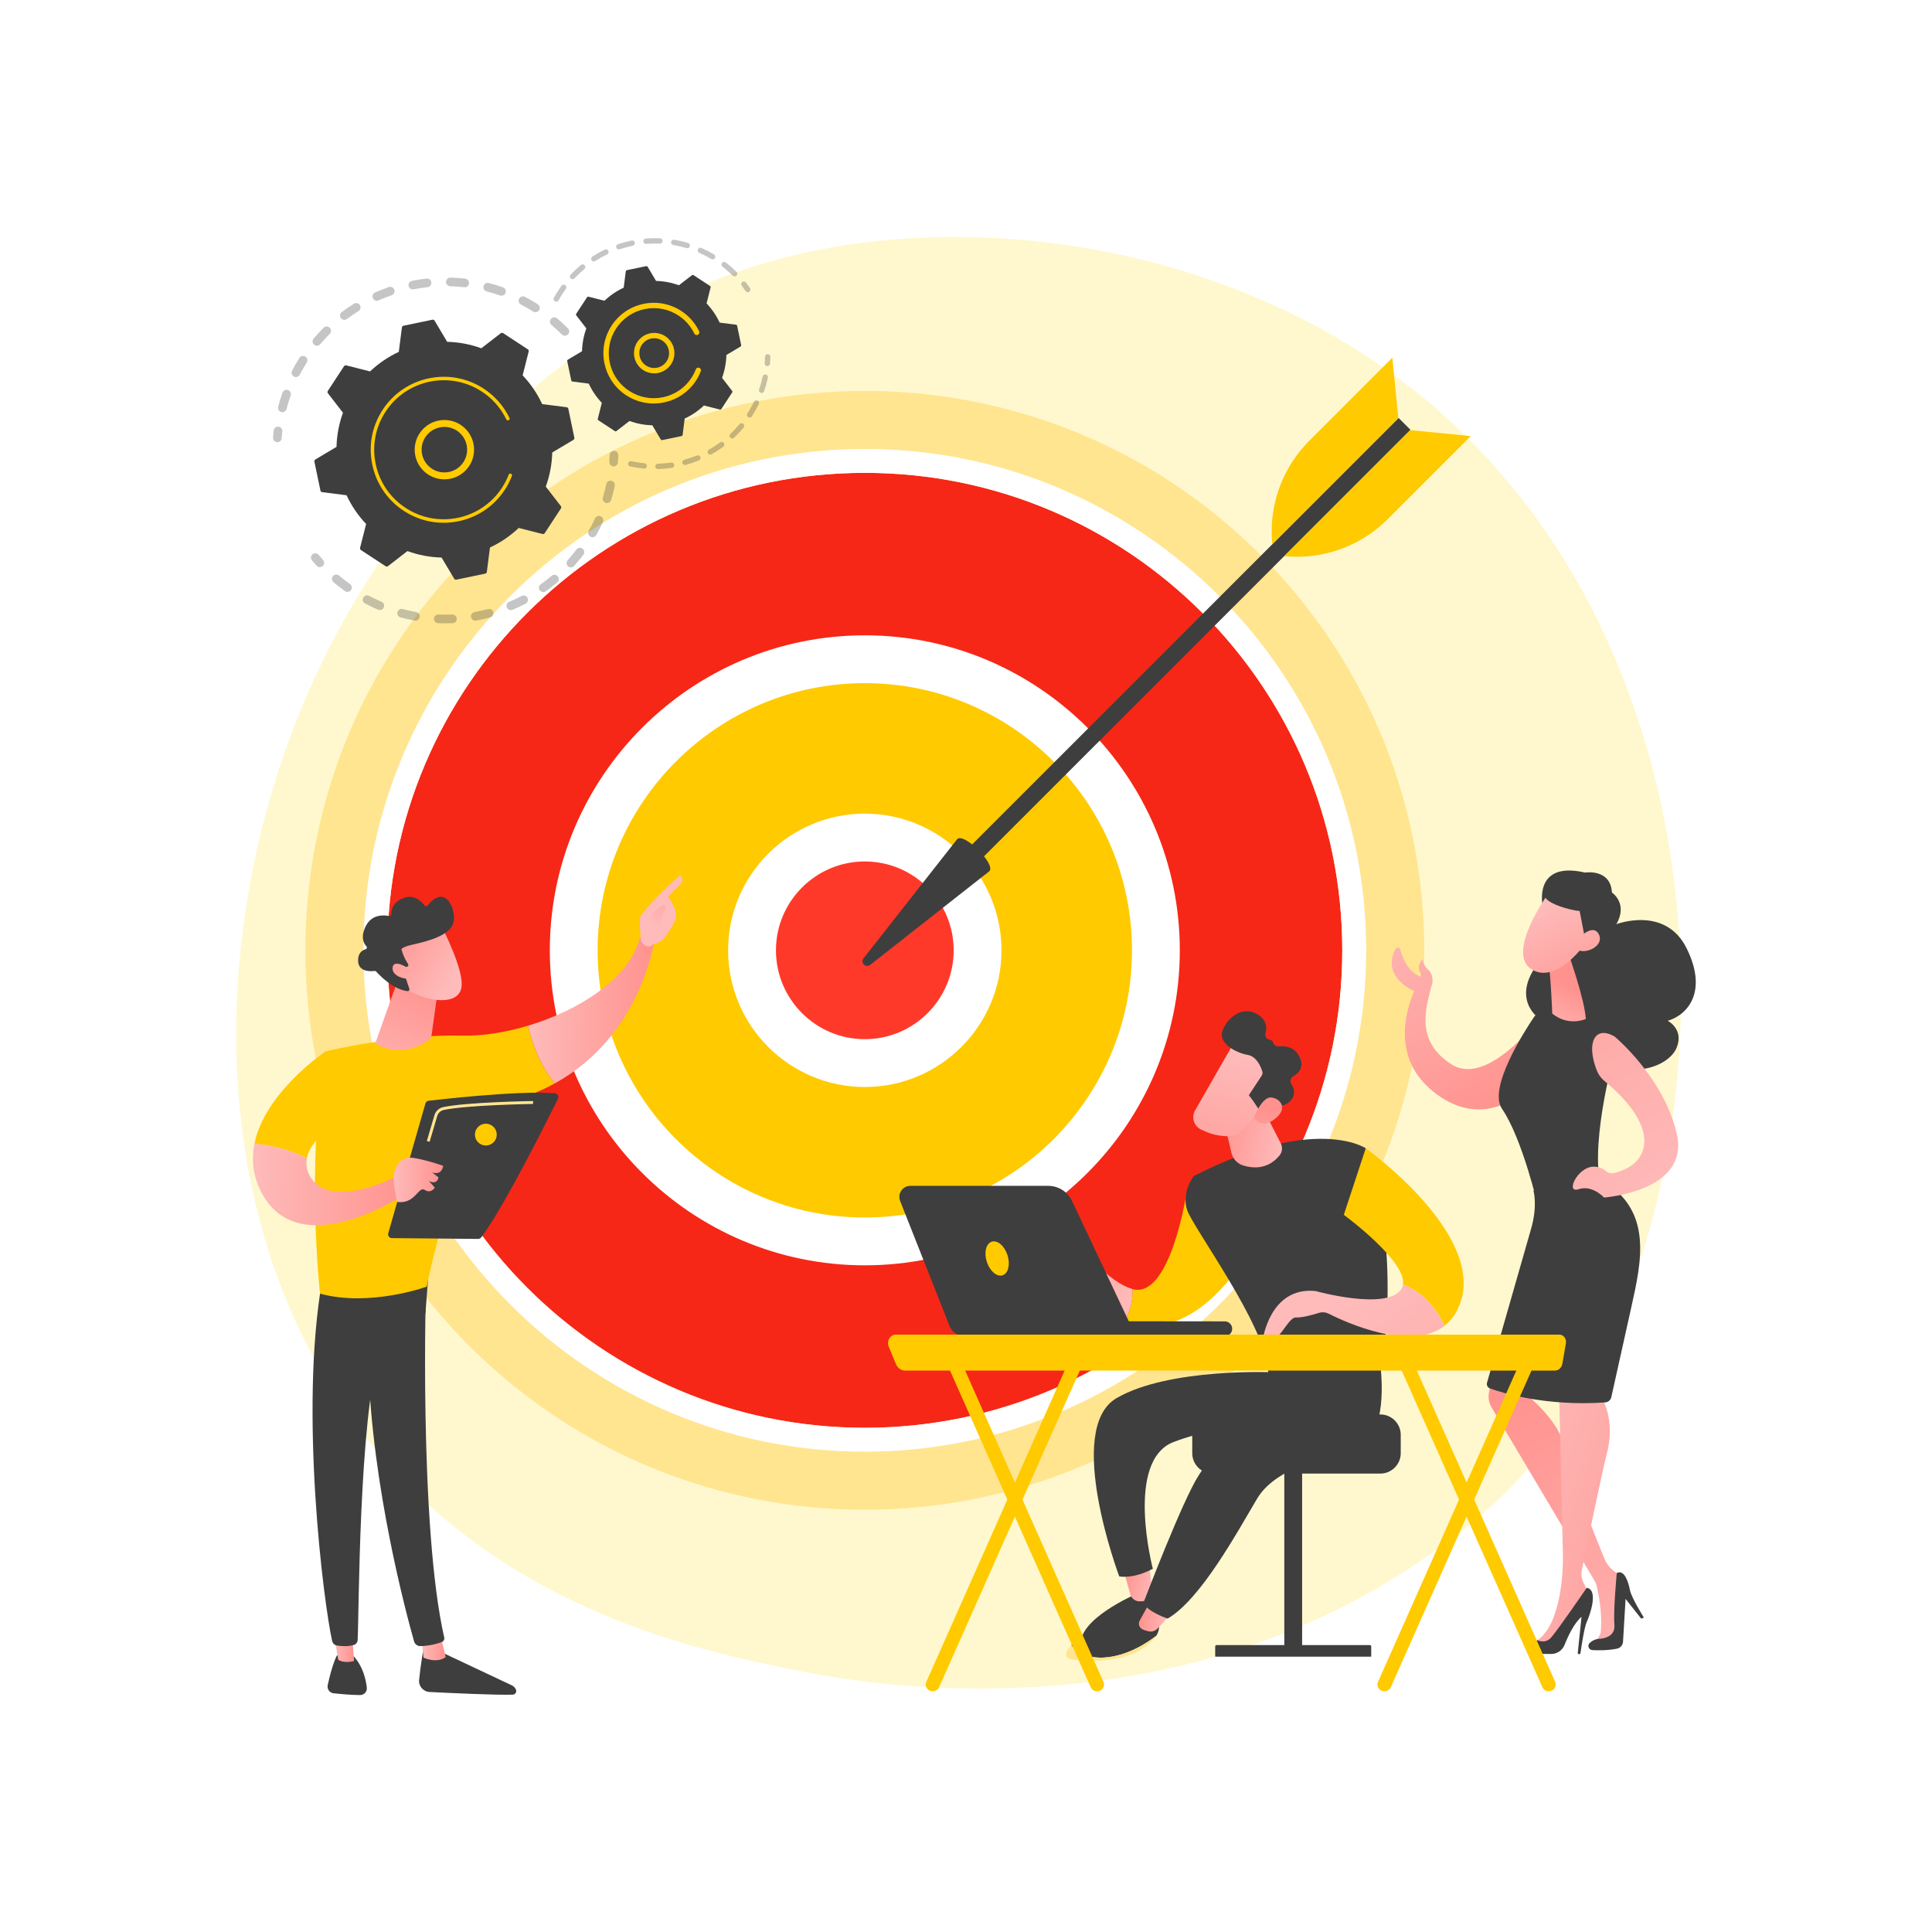 <svg width="487" height="487" viewBox="0 0 487 487" fill="none" xmlns="http://www.w3.org/2000/svg">
<rect x="0" y="0" width="487" height="487" fill="#333333" stroke="none"/>
<g clip-path="url(#clip0_590_1371)">
<path d="M487 0H0V487H487V0Z" fill="white"/>
<path d="M381.541 374.175C374.063 382.048 366.986 387.125 361.395 391.137C295.674 438.292 217.91 424.547 201.382 421.19C176.977 416.233 129.801 406.652 95.694 366.542C44.093 305.861 52.128 210.258 92.153 147.15C99.475 135.606 138.148 71.537 216.75 61.262C264.32 55.043 319.77 67.585 359.926 101.227C444.217 171.846 438.216 314.509 381.541 374.175Z" fill="#FFF8CE"/>
<path d="M317.704 339.262C372.774 284.192 372.774 194.904 317.704 139.834C262.633 84.763 173.346 84.763 118.276 139.834C63.205 194.904 63.205 284.192 118.276 339.262C173.346 394.333 262.633 394.333 317.704 339.262Z" fill="#FFE590"/>
<path d="M217.993 359.902C284.463 359.902 338.347 306.018 338.347 239.548C338.347 173.078 284.463 119.194 217.993 119.194C151.523 119.194 97.639 173.078 97.639 239.548C97.639 306.018 151.523 359.902 217.993 359.902Z" fill="#F62717"/>
<path d="M217.993 365.93C148.306 365.93 91.611 309.236 91.611 239.548C91.611 169.86 148.306 113.166 217.993 113.166C287.68 113.166 344.375 169.86 344.375 239.548C344.375 309.236 287.68 365.93 217.993 365.93ZM217.993 119.194C151.63 119.194 97.64 173.184 97.64 239.548C97.64 305.912 151.63 359.902 217.993 359.902C284.356 359.902 338.346 305.912 338.346 239.548C338.346 173.184 284.356 119.194 217.993 119.194Z" fill="white"/>
<path d="M217.993 312.921C258.516 312.921 291.366 280.071 291.366 239.548C291.366 199.025 258.516 166.175 217.993 166.175C177.47 166.175 144.619 199.025 144.619 239.548C144.619 280.071 177.47 312.921 217.993 312.921Z" fill="#FFCA00"/>
<path d="M217.993 318.95C174.211 318.95 138.591 283.33 138.591 239.548C138.591 195.766 174.211 160.147 217.993 160.147C261.775 160.147 297.394 195.766 297.394 239.548C297.394 283.33 261.775 318.95 217.993 318.95ZM217.993 172.203C180.858 172.203 150.647 202.414 150.647 239.548C150.647 276.682 180.858 306.894 217.993 306.894C255.127 306.894 285.338 276.682 285.338 239.548C285.338 202.414 255.127 172.203 217.993 172.203Z" fill="white"/>
<path d="M217.992 267.975C233.692 267.975 246.419 255.248 246.419 239.548C246.419 223.848 233.692 211.121 217.992 211.121C202.293 211.121 189.565 223.848 189.565 239.548C189.565 255.248 202.293 267.975 217.992 267.975Z" fill="#FF3929"/>
<path d="M217.993 274.003C198.994 274.003 183.538 258.547 183.538 239.548C183.538 220.549 198.994 205.093 217.993 205.093C236.991 205.093 252.448 220.549 252.448 239.548C252.448 258.547 236.991 274.003 217.993 274.003ZM217.993 217.149C205.642 217.149 195.594 227.197 195.594 239.548C195.594 251.9 205.642 261.948 217.993 261.948C230.343 261.948 240.392 251.9 240.392 239.548C240.392 227.197 230.343 217.149 217.993 217.149Z" fill="white"/>
<path d="M352.549 105.355L355.543 108.349L242.162 221.73L239.168 218.736L352.549 105.355Z" fill="#3E3E3E"/>
<path d="M241.289 211.512C243.006 209.794 251.104 217.892 249.387 219.61L219.351 243.222C218.242 244.095 216.804 242.657 217.676 241.547L241.289 211.512Z" fill="#3E3E3E"/>
<path d="M355.479 108.414L370.732 109.93L349.792 130.87C342.932 137.731 333.355 141.152 323.7 140.193L355.479 108.414Z" fill="#FFCA00"/>
<path d="M352.484 105.42L350.968 90.166L330.029 111.106C323.168 117.967 319.746 127.543 320.706 137.198L352.484 105.42Z" fill="#FFCA00"/>
<g opacity="0.3">
<path d="M143.158 84.306C142.732 84.733 142.041 84.732 141.615 84.306C140.787 83.478 139.912 82.673 139.012 81.915C138.556 81.531 138.494 80.854 138.867 80.394C138.872 80.388 138.876 80.383 138.88 80.377C139.269 79.916 139.957 79.858 140.418 80.246C141.365 81.045 142.288 81.892 143.159 82.763C143.557 83.162 143.583 83.792 143.235 84.221C143.211 84.25 143.186 84.279 143.158 84.306ZM134.378 78.523C133.383 77.895 132.353 77.303 131.313 76.764C130.779 76.487 130.57 75.828 130.847 75.293C131.128 74.757 131.784 74.549 132.318 74.827C133.412 75.394 134.497 76.017 135.544 76.678C136.053 77 136.205 77.674 135.883 78.184C135.86 78.221 135.834 78.256 135.807 78.289C135.464 78.713 134.85 78.822 134.378 78.523ZM126.047 74.482C124.941 74.091 123.804 73.745 122.668 73.451C122.085 73.3 121.734 72.704 121.885 72.121C122.036 71.538 122.631 71.188 123.215 71.338C124.411 71.648 125.608 72.013 126.773 72.424C127.342 72.624 127.64 73.248 127.439 73.816C127.397 73.937 127.335 74.046 127.258 74.14C126.976 74.489 126.494 74.639 126.047 74.482ZM117.022 72.405C115.855 72.271 114.669 72.188 113.496 72.154C112.894 72.138 112.419 71.635 112.436 71.033C112.453 70.431 112.955 69.957 113.557 69.973C114.792 70.008 116.041 70.096 117.269 70.236C117.868 70.305 118.298 70.845 118.23 71.444C118.205 71.658 118.12 71.851 117.994 72.007C117.767 72.287 117.407 72.448 117.022 72.405ZM107.759 72.39C106.594 72.519 105.419 72.7 104.265 72.928C103.673 73.044 103.1 72.659 102.983 72.068C102.866 71.476 103.251 70.903 103.843 70.787C105.056 70.547 106.294 70.357 107.519 70.221C108.118 70.155 108.657 70.587 108.723 71.186C108.757 71.488 108.664 71.774 108.487 71.993C108.312 72.208 108.056 72.357 107.759 72.39ZM98.724 74.425C97.615 74.809 96.509 75.246 95.436 75.722C94.885 75.967 94.24 75.719 93.996 75.168C93.751 74.618 93.999 73.973 94.55 73.728C95.679 73.226 96.843 72.767 98.01 72.363C98.58 72.166 99.201 72.468 99.398 73.038C99.526 73.407 99.444 73.799 99.214 74.082C99.09 74.235 98.924 74.356 98.724 74.425ZM70.892 103.873C70.309 103.721 69.959 103.125 70.111 102.542C70.422 101.347 70.79 100.15 71.204 98.984C71.405 98.416 72.029 98.119 72.597 98.32C73.165 98.522 73.461 99.145 73.26 99.713C72.867 100.821 72.518 101.957 72.223 103.092C72.182 103.248 72.11 103.386 72.015 103.504C71.754 103.826 71.319 103.984 70.892 103.873ZM90.37 78.41C89.374 79.031 88.394 79.702 87.456 80.406C86.973 80.767 86.289 80.67 85.928 80.188C85.566 79.705 85.666 79.024 86.146 78.66C87.134 77.919 88.167 77.212 89.215 76.558C89.727 76.24 90.399 76.396 90.718 76.907C90.971 77.313 90.925 77.82 90.64 78.172C90.566 78.264 90.475 78.344 90.37 78.41ZM74.081 94.914C73.547 94.635 73.339 93.976 73.618 93.442C74.189 92.347 74.814 91.263 75.477 90.218C75.797 89.708 76.474 89.559 76.983 89.882C77.491 90.204 77.642 90.879 77.319 91.388C76.689 92.38 76.095 93.41 75.553 94.451C75.518 94.517 75.478 94.578 75.432 94.634C75.112 95.029 74.549 95.158 74.081 94.914ZM83.117 84.162C82.286 84.989 81.48 85.862 80.721 86.759C80.332 87.22 79.643 87.277 79.183 86.888C78.729 86.503 78.667 85.828 79.04 85.368C79.045 85.362 79.05 85.356 79.055 85.35C79.854 84.406 80.702 83.486 81.577 82.615C82.004 82.19 82.695 82.192 83.12 82.619C83.517 83.017 83.542 83.647 83.195 84.075C83.171 84.104 83.144 84.133 83.117 84.162Z" fill="#3E3E3E"/>
<path d="M70.763 111.063C70.898 110.896 70.986 110.687 71.003 110.457C71.044 109.896 71.098 109.326 71.162 108.764C71.231 108.165 70.801 107.624 70.203 107.555C69.604 107.486 69.062 107.916 68.994 108.515C68.926 109.107 68.87 109.706 68.826 110.296C68.782 110.897 69.233 111.42 69.834 111.464C70.204 111.492 70.545 111.331 70.763 111.063Z" fill="#3E3E3E"/>
</g>
<g opacity="0.3">
<path d="M81.465 142.56C81.797 142.151 81.792 141.551 81.429 141.146C81.054 140.727 80.681 140.293 80.321 139.857C79.938 139.392 79.25 139.325 78.785 139.709C78.318 140.094 78.254 140.78 78.637 141.245C79.016 141.704 79.409 142.161 79.804 142.602C80.206 143.051 80.896 143.089 81.345 142.687C81.389 142.647 81.429 142.605 81.465 142.56Z" fill="#3E3E3E"/>
<path d="M144.726 142.657C144.324 143.106 143.634 143.144 143.185 142.742C142.736 142.34 142.698 141.651 143.1 141.201C143.865 140.346 144.606 139.446 145.311 138.514C145.671 138.035 146.359 137.939 146.839 138.302C147.32 138.666 147.414 139.35 147.051 139.831C146.746 140.235 146.435 140.632 146.119 141.022C145.668 141.578 145.199 142.128 144.726 142.657ZM148.823 135.273C148.298 134.978 148.111 134.313 148.407 133.787C148.973 132.779 149.504 131.735 149.982 130.686C150.231 130.138 150.88 129.896 151.428 130.146C151.976 130.396 152.218 131.043 151.968 131.591C151.464 132.696 150.905 133.795 150.309 134.856C150.278 134.911 150.243 134.963 150.205 135.01C149.876 135.415 149.294 135.537 148.823 135.273ZM140.465 146.804C139.539 147.59 138.567 148.346 137.575 149.052C137.085 149.402 136.403 149.287 136.053 148.796C135.704 148.305 135.819 147.625 136.309 147.274C137.251 146.604 138.174 145.886 139.053 145.14C139.513 144.75 140.202 144.807 140.592 145.266C140.936 145.673 140.932 146.259 140.608 146.658C140.566 146.71 140.518 146.759 140.465 146.804ZM152.701 126.756C152.124 126.584 151.796 125.976 151.969 125.398C152.3 124.292 152.587 123.158 152.823 122.028C152.946 121.437 153.524 121.06 154.115 121.183C154.704 121.306 155.083 121.884 154.959 122.474C154.711 123.664 154.408 124.858 154.059 126.024C154.017 126.164 153.949 126.291 153.862 126.398C153.592 126.731 153.138 126.887 152.701 126.756ZM132.51 152.158C131.435 152.72 130.321 153.244 129.198 153.715C128.642 153.948 128.003 153.687 127.77 153.131C127.536 152.575 127.798 151.936 128.354 151.703C129.42 151.255 130.478 150.758 131.499 150.224C132.034 149.945 132.693 150.151 132.972 150.686C133.18 151.084 133.118 151.551 132.852 151.879C132.761 151.991 132.646 152.087 132.51 152.158ZM123.574 155.637C122.399 155.951 121.197 156.22 120.002 156.434C119.409 156.541 118.842 156.147 118.735 155.553C118.628 154.959 119.023 154.392 119.616 154.287C120.752 154.082 121.894 153.828 123.01 153.529C123.593 153.373 124.191 153.719 124.346 154.302C124.44 154.652 124.352 155.009 124.139 155.271C123.999 155.444 123.805 155.575 123.574 155.637ZM114.092 157.086C112.876 157.137 111.644 157.137 110.431 157.087C109.829 157.061 109.361 156.553 109.386 155.951C109.411 155.348 109.92 154.881 110.522 154.906C111.674 154.954 112.844 154.954 114 154.906C114.602 154.881 115.111 155.349 115.136 155.95C115.148 156.227 115.055 156.484 114.894 156.683C114.703 156.918 114.417 157.073 114.092 157.086ZM104.519 156.432C103.321 156.216 102.119 155.946 100.946 155.63C100.364 155.473 100.019 154.874 100.176 154.292C100.333 153.711 100.932 153.366 101.514 153.523C102.628 153.823 103.769 154.079 104.907 154.285C105.5 154.392 105.894 154.959 105.787 155.552C105.753 155.739 105.673 155.907 105.561 156.045C105.319 156.344 104.925 156.506 104.519 156.432ZM95.319 153.69C94.201 153.216 93.089 152.688 92.013 152.121C91.48 151.839 91.275 151.179 91.556 150.646C91.837 150.115 92.497 149.909 93.031 150.19C94.053 150.729 95.109 151.23 96.171 151.681C96.726 151.916 96.985 152.556 96.75 153.111C96.709 153.207 96.656 153.295 96.593 153.373C96.294 153.741 95.777 153.884 95.319 153.69ZM86.955 148.999C86.227 148.479 85.506 147.93 84.812 147.367C84.561 147.164 84.313 146.958 84.067 146.75C83.608 146.36 83.537 145.67 83.941 145.212C84.33 144.752 85.019 144.695 85.479 145.085C85.712 145.282 85.948 145.479 86.187 145.672C86.846 146.207 87.531 146.728 88.223 147.223C88.714 147.573 88.827 148.255 88.477 148.745C88.464 148.763 88.45 148.781 88.436 148.799C88.076 149.243 87.427 149.336 86.955 148.999Z" fill="#3E3E3E"/>
<path d="M155.535 117.166C155.672 116.998 155.759 116.787 155.776 116.555C155.816 115.965 155.845 115.364 155.861 114.767C155.878 114.165 155.403 113.663 154.8 113.647C154.198 113.63 153.696 114.105 153.68 114.707C153.664 115.274 153.637 115.845 153.598 116.405C153.557 117.006 154.011 117.527 154.612 117.568C154.981 117.593 155.319 117.433 155.535 117.166Z" fill="#3E3E3E"/>
</g>
<path d="M143.261 103.05C143.216 102.837 143.042 102.676 142.826 102.648L136.669 101.862C135.447 99.234 133.797 96.781 131.742 94.62L133.266 88.607C133.319 88.396 133.233 88.174 133.051 88.055L126.825 83.973C126.643 83.853 126.405 83.863 126.233 83.996L121.327 87.791C118.525 86.768 115.618 86.233 112.72 86.16L109.544 80.827C109.433 80.64 109.215 80.545 109.002 80.589L101.713 82.105C101.5 82.149 101.339 82.324 101.311 82.54L100.525 88.697C97.897 89.919 95.444 91.568 93.283 93.624L87.27 92.1C87.059 92.046 86.838 92.133 86.718 92.315L82.636 98.541C82.517 98.723 82.526 98.96 82.659 99.133L86.455 104.039C85.431 106.841 84.896 109.748 84.824 112.646L79.491 115.821C79.304 115.933 79.208 116.15 79.252 116.363L80.769 123.653C80.813 123.866 80.987 124.027 81.203 124.055L87.36 124.841C88.582 127.469 90.232 129.922 92.288 132.083L90.763 138.096C90.71 138.307 90.796 138.528 90.978 138.648L97.204 142.73C97.386 142.849 97.624 142.84 97.796 142.707L102.702 138.911C105.504 139.935 108.411 140.47 111.309 140.542L114.485 145.875C114.596 146.062 114.814 146.158 115.027 146.114L122.316 144.598C122.529 144.553 122.69 144.379 122.718 144.163L123.504 138.006C126.133 136.784 128.585 135.134 130.746 133.078L136.759 134.603C136.97 134.656 137.192 134.57 137.311 134.388L141.393 128.162C141.512 127.98 141.503 127.742 141.37 127.57L137.575 122.664C138.598 119.862 139.133 116.955 139.206 114.057L144.539 110.881C144.726 110.77 144.821 110.552 144.777 110.339L143.261 103.05Z" fill="#3E3E3E"/>
<path d="M117.078 118.862C114.04 121.654 109.296 121.453 106.504 118.415C105.151 116.943 104.453 115.033 104.537 113.035C104.621 111.038 105.478 109.193 106.95 107.841C109.989 105.049 114.732 105.249 117.525 108.288C120.065 111.052 120.128 115.227 117.831 118.061C117.603 118.342 117.352 118.61 117.078 118.862ZM106.282 113.109C106.217 114.641 106.752 116.105 107.79 117.234C109.93 119.563 113.567 119.717 115.897 117.576C118.228 115.436 118.38 111.799 116.239 109.469C114.098 107.139 110.461 106.986 108.132 109.126C107.921 109.321 107.726 109.528 107.549 109.747C106.778 110.697 106.334 111.865 106.282 113.109Z" fill="#FFCA00"/>
<path d="M126.131 124.987C126.525 124.501 126.898 123.991 127.246 123.46C127.356 123.293 127.462 123.124 127.567 122.953C128.08 122.112 128.526 121.231 128.898 120.324C128.903 120.312 128.908 120.3 128.913 120.287C128.927 120.252 128.941 120.217 128.955 120.182C128.983 120.113 129.009 120.044 129.036 119.976C129.106 119.795 129.047 119.596 128.904 119.48C128.87 119.451 128.83 119.428 128.786 119.411C128.561 119.324 128.309 119.437 128.222 119.662C127.776 120.819 127.202 121.936 126.516 122.981C123.111 128.176 117.398 130.967 111.605 130.892C108.382 130.852 105.135 129.924 102.246 128.029C101.74 127.697 101.253 127.342 100.789 126.965C97.666 124.432 95.526 120.931 94.696 116.94C93.743 112.357 94.631 107.676 97.198 103.76C102.501 95.674 113.385 93.413 121.468 98.712C121.966 99.039 122.446 99.39 122.906 99.763C124.898 101.379 126.515 103.413 127.633 105.725C127.662 105.784 127.702 105.835 127.751 105.874C127.878 105.977 128.058 106.004 128.216 105.927C128.433 105.822 128.524 105.562 128.419 105.344C127.245 102.917 125.548 100.782 123.456 99.085C122.973 98.694 122.469 98.325 121.947 97.982C113.461 92.418 102.03 94.799 96.468 103.281C93.773 107.392 92.84 112.306 93.841 117.118C94.713 121.307 96.959 124.983 100.238 127.643C100.725 128.038 101.236 128.411 101.767 128.759C105.878 131.454 110.792 132.387 115.604 131.387C119.795 130.515 123.471 128.268 126.131 124.987Z" fill="#FFCA00"/>
<g opacity="0.3">
<path d="M189.021 73.407C189.205 73.181 189.226 72.852 189.052 72.6C188.727 72.129 188.384 71.662 188.031 71.21C187.801 70.918 187.378 70.866 187.085 71.095C186.79 71.324 186.74 71.748 186.969 72.041C187.305 72.471 187.633 72.916 187.943 73.366C188.154 73.672 188.574 73.749 188.88 73.538C188.935 73.5 188.982 73.456 189.021 73.407Z" fill="#3E3E3E"/>
<path d="M185.651 69.48C185.389 69.743 184.962 69.745 184.698 69.482C184.032 68.82 183.325 68.183 182.595 67.592C182.441 67.467 182.285 67.344 182.128 67.222C181.834 66.993 181.781 66.57 182.009 66.276C182.236 66.007 182.661 65.929 182.955 66.157C183.12 66.285 183.283 66.414 183.444 66.545C184.209 67.165 184.951 67.832 185.649 68.527C185.896 68.772 185.913 69.163 185.698 69.428C185.683 69.446 185.668 69.463 185.651 69.48ZM179.302 65.291C178.324 64.707 177.301 64.178 176.262 63.72C175.922 63.569 175.767 63.172 175.918 62.831C176.068 62.493 176.466 62.336 176.806 62.487C177.895 62.967 178.968 63.521 179.993 64.134C180.312 64.325 180.417 64.739 180.226 65.058C180.209 65.086 180.19 65.113 180.17 65.138C179.963 65.394 179.593 65.465 179.302 65.291ZM173.05 62.537C171.961 62.21 170.84 61.949 169.717 61.761C169.35 61.699 169.103 61.351 169.164 60.984C169.227 60.616 169.573 60.369 169.941 60.431C171.118 60.629 172.294 60.904 173.437 61.245C173.793 61.352 173.996 61.727 173.889 62.084C173.863 62.171 173.821 62.249 173.767 62.315C173.6 62.521 173.32 62.617 173.05 62.537ZM166.313 61.402C165.175 61.353 164.024 61.374 162.892 61.466C162.521 61.495 162.196 61.219 162.166 60.848C162.137 60.478 162.413 60.152 162.784 60.122C163.971 60.027 165.178 60.005 166.371 60.056C166.743 60.072 167.032 60.387 167.016 60.759C167.009 60.908 166.954 61.045 166.866 61.153C166.736 61.313 166.535 61.412 166.313 61.402ZM159.503 61.948C158.388 62.177 157.277 62.477 156.2 62.84C155.848 62.959 155.465 62.769 155.346 62.416C155.227 62.063 155.416 61.681 155.77 61.562C156.898 61.182 158.063 60.867 159.232 60.627C159.596 60.552 159.953 60.787 160.028 61.151C160.07 61.357 160.013 61.561 159.891 61.712C159.796 61.829 159.662 61.915 159.503 61.948ZM153.032 64.129C152.007 64.622 151.004 65.184 150.049 65.799C149.737 66 149.319 65.91 149.118 65.597C148.916 65.285 149.006 64.869 149.319 64.666C150.32 64.021 151.373 63.431 152.448 62.914C152.784 62.753 153.186 62.894 153.347 63.23C153.464 63.472 153.422 63.751 153.263 63.947C153.203 64.021 153.125 64.085 153.032 64.129ZM147.293 67.826C146.423 68.553 145.588 69.344 144.81 70.179C144.555 70.45 144.129 70.465 143.857 70.211C143.585 69.958 143.574 69.535 143.824 69.258C144.64 68.384 145.516 67.554 146.429 66.792C146.714 66.553 147.14 66.591 147.378 66.877C147.588 67.128 147.584 67.487 147.385 67.733C147.358 67.766 147.327 67.797 147.293 67.826ZM139.879 75.971C139.554 75.79 139.436 75.381 139.616 75.055C140.115 74.153 140.672 73.264 141.27 72.413C141.36 72.283 141.451 72.155 141.544 72.028C141.753 71.722 142.184 71.66 142.485 71.88C142.786 72.099 142.852 72.52 142.634 72.821C142.546 72.94 142.461 73.061 142.375 73.185C141.802 73.999 141.271 74.848 140.795 75.707C140.776 75.743 140.753 75.776 140.729 75.806C140.527 76.055 140.169 76.131 139.879 75.971Z" fill="#3E3E3E"/>
</g>
<g opacity="0.3">
<path d="M187.443 107.782C186.692 108.685 185.878 109.549 185.026 110.353C184.755 110.607 184.329 110.595 184.074 110.324C183.818 110.053 183.835 109.627 184.102 109.371C184.915 108.606 185.69 107.781 186.407 106.92C186.645 106.634 187.07 106.595 187.356 106.833C187.64 107.069 187.681 107.489 187.449 107.775C187.447 107.778 187.445 107.78 187.443 107.782ZM188.603 105.138C188.29 104.936 188.201 104.519 188.403 104.207C189.011 103.266 189.568 102.28 190.059 101.275C190.223 100.943 190.626 100.801 190.961 100.965C191.295 101.128 191.434 101.532 191.271 101.866C190.756 102.92 190.172 103.954 189.535 104.939C189.521 104.959 189.507 104.979 189.492 104.998C189.278 105.262 188.895 105.327 188.603 105.138ZM182.313 112.611C181.365 113.306 180.367 113.949 179.346 114.521C179.021 114.704 178.61 114.588 178.428 114.263C178.246 113.939 178.362 113.53 178.686 113.346C179.66 112.8 180.612 112.187 181.517 111.524C181.817 111.304 182.239 111.369 182.458 111.669C182.643 111.922 182.627 112.26 182.439 112.492C182.403 112.536 182.361 112.576 182.313 112.611ZM191.766 99.022C191.414 98.901 191.227 98.517 191.348 98.165C191.712 97.106 192.015 96.015 192.247 94.921C192.325 94.558 192.683 94.325 193.046 94.402C193.41 94.479 193.643 94.837 193.565 95.201C193.322 96.349 193.005 97.494 192.622 98.604C192.596 98.68 192.557 98.749 192.508 98.809C192.335 99.022 192.041 99.116 191.766 99.022ZM176.17 116.056C175.086 116.501 173.962 116.885 172.831 117.196C172.472 117.295 172.101 117.084 172.002 116.725C171.904 116.366 172.114 115.995 172.473 115.896C173.553 115.6 174.624 115.234 175.658 114.809C176.002 114.667 176.396 114.832 176.538 115.176C176.635 115.412 176.587 115.672 176.437 115.857C176.369 115.942 176.278 116.011 176.17 116.056ZM169.379 117.927C168.217 118.1 167.034 118.203 165.864 118.235C165.492 118.246 165.182 117.953 165.172 117.58C165.162 117.209 165.455 116.898 165.827 116.888C166.943 116.858 168.072 116.758 169.181 116.593C169.549 116.538 169.892 116.793 169.947 117.161C169.976 117.355 169.919 117.543 169.804 117.685C169.701 117.811 169.553 117.901 169.379 117.927ZM162.335 118.118C161.165 118.007 159.991 117.824 158.847 117.574C158.483 117.494 158.253 117.134 158.333 116.771C158.412 116.407 158.772 116.178 159.135 116.257C160.226 116.496 161.345 116.671 162.461 116.775C162.832 116.81 163.104 117.139 163.069 117.51C163.057 117.647 163.003 117.771 162.922 117.87C162.785 118.039 162.568 118.139 162.335 118.118Z" fill="#3E3E3E"/>
<path d="M193.943 92.043C194.025 91.942 194.078 91.817 194.091 91.677C194.14 91.103 194.173 90.524 194.189 89.957C194.199 89.585 193.906 89.275 193.534 89.265C193.162 89.256 192.852 89.548 192.841 89.92C192.827 90.461 192.795 91.013 192.748 91.561C192.716 91.932 192.99 92.259 193.361 92.291C193.593 92.31 193.807 92.211 193.943 92.043Z" fill="#3E3E3E"/>
</g>
<path d="M185.813 82.118C185.783 81.975 185.667 81.867 185.522 81.849L181.402 81.323C180.585 79.564 179.481 77.923 178.105 76.477L179.125 72.453C179.161 72.312 179.103 72.164 178.981 72.084L174.815 69.352C174.693 69.272 174.534 69.279 174.419 69.368L171.136 71.907C169.261 71.222 167.316 70.864 165.377 70.816L163.252 67.247C163.177 67.122 163.031 67.058 162.889 67.088L158.011 68.102C157.869 68.132 157.761 68.249 157.742 68.393L157.216 72.513C155.457 73.331 153.816 74.435 152.37 75.81L148.347 74.79C148.205 74.755 148.057 74.812 147.977 74.934L145.246 79.1C145.166 79.222 145.172 79.381 145.261 79.496L147.801 82.779C147.116 84.654 146.758 86.6 146.709 88.539L143.141 90.664C143.016 90.738 142.952 90.884 142.981 91.026L143.996 95.904C144.026 96.046 144.142 96.155 144.287 96.173L148.407 96.699C149.224 98.458 150.328 100.099 151.704 101.546L150.684 105.569C150.648 105.71 150.706 105.858 150.828 105.938L154.994 108.67C155.116 108.75 155.275 108.744 155.39 108.654L158.673 106.115C160.548 106.8 162.493 107.158 164.432 107.206L166.557 110.775C166.632 110.9 166.777 110.964 166.92 110.934L171.797 109.92C171.94 109.89 172.048 109.773 172.066 109.629L172.592 105.509C174.351 104.691 175.993 103.587 177.439 102.212L181.462 103.232C181.603 103.267 181.752 103.21 181.832 103.088L184.563 98.922C184.643 98.8 184.637 98.641 184.548 98.526L182.008 95.243C182.693 93.368 183.051 91.422 183.099 89.483L186.668 87.358C186.793 87.284 186.857 87.138 186.827 86.996L185.813 82.118Z" fill="#3E3E3E"/>
<path d="M168.354 92.764C167.351 93.686 166.05 94.162 164.689 94.104C163.329 94.047 162.073 93.463 161.151 92.46C159.249 90.391 159.386 87.165 161.455 85.257C163.526 83.356 166.756 83.492 168.658 85.562C169.579 86.564 170.055 87.865 169.998 89.226C169.951 90.332 169.556 91.369 168.871 92.213C168.714 92.407 168.541 92.592 168.354 92.764ZM162.143 91.548C162.821 92.286 163.746 92.715 164.747 92.758C165.747 92.8 166.704 92.45 167.442 91.772C168.179 91.093 168.609 90.17 168.651 89.169C168.694 88.168 168.343 87.211 167.666 86.474C166.266 84.952 163.89 84.851 162.367 86.25C162.23 86.376 162.104 86.51 161.99 86.651C160.839 88.071 160.871 90.163 162.143 91.548Z" fill="#FFCA00"/>
<path d="M174.655 97.027C174.923 96.696 175.177 96.348 175.416 95.985C175.89 95.262 176.291 94.49 176.609 93.689C176.623 93.653 176.637 93.617 176.651 93.581C176.759 93.302 176.668 92.995 176.447 92.815C176.393 92.772 176.332 92.736 176.264 92.71C175.917 92.576 175.528 92.75 175.393 93.096C175.104 93.847 174.732 94.57 174.289 95.245L174.289 95.245C174.265 95.282 174.24 95.319 174.215 95.356C173.152 96.944 171.733 98.208 170.083 99.072C169.188 99.541 168.223 99.892 167.21 100.112C167.202 100.114 167.194 100.116 167.186 100.118C167.16 100.123 167.135 100.129 167.11 100.134C164.143 100.751 161.112 100.176 158.578 98.514C158.249 98.299 157.935 98.069 157.634 97.825C155.612 96.185 154.227 93.918 153.69 91.335C153.073 88.367 153.648 85.337 155.31 82.803C156.972 80.27 159.521 78.532 162.489 77.914C165.456 77.297 168.487 77.873 171.021 79.534C171.344 79.746 171.654 79.973 171.952 80.214C173.242 81.261 174.289 82.577 175.012 84.074C175.057 84.166 175.119 84.243 175.194 84.303C175.39 84.463 175.669 84.504 175.912 84.387C176.247 84.224 176.388 83.822 176.225 83.486C175.416 81.812 174.245 80.338 172.802 79.168C172.469 78.898 172.121 78.644 171.761 78.407C168.924 76.548 165.534 75.904 162.214 76.595C158.894 77.285 156.041 79.225 154.183 82.063C152.323 84.899 151.68 88.289 152.37 91.609C152.971 94.499 154.521 97.035 156.784 98.87C157.119 99.142 157.472 99.4 157.838 99.64C163.329 103.24 170.606 102.021 174.655 97.027Z" fill="#FFCA00"/>
<path d="M106.795 415.359C106.795 415.359 106.036 419.428 105.645 423.459C105.492 425.035 106.694 426.415 108.275 426.496C113.646 426.771 125.135 427.316 129.261 427.171C129.882 427.15 130.293 426.519 130.069 425.94C129.881 425.455 129.514 425.061 129.044 424.839L110.142 415.933L106.795 415.359Z" fill="#3E3E3E"/>
<path d="M106.229 412.958L106.76 417.839C106.76 417.839 110.071 419.419 112.359 417.697L111.034 412.251L106.229 412.958Z" fill="url(#paint0_linear_590_1371)"/>
<path d="M107.538 321.304C107.276 322.575 105.591 384.825 111.98 412.79C112.084 413.246 111.849 413.714 111.414 413.887C110.389 414.294 108.382 414.879 105.983 414.936C105.24 414.954 104.579 414.465 104.376 413.75C102.535 407.259 93.729 374.737 92.835 343.743C91.837 309.109 92.847 342.564 92.847 342.564L93.83 321.171L107.538 321.304Z" fill="#3E3E3E"/>
<path d="M84.937 417.277C84.937 417.277 83.771 419.323 82.609 424.78C82.4 425.766 83.08 426.718 84.082 426.826C85.855 427.017 88.584 427.268 90.772 427.273C91.781 427.276 92.576 426.405 92.464 425.403C92.241 423.405 91.517 420.123 89.209 417.549L84.937 417.277Z" fill="#3E3E3E"/>
<path d="M83.99 410.996L85.271 418.382C85.271 418.382 86.598 419.389 89.248 418.693L88.679 410.755L83.99 410.996Z" fill="url(#paint1_linear_590_1371)"/>
<path d="M81.178 322.964C75.421 355.761 81.584 404.165 83.728 413.648C83.859 414.228 84.322 414.676 84.908 414.779C85.904 414.954 87.544 415.105 89.167 414.65C89.727 414.493 90.123 413.994 90.151 413.414C90.524 405.768 90.433 358.803 95.681 340.293C95.947 339.355 96.529 338.54 97.329 337.983L107.24 331.079L108.103 319.774L81.178 322.964Z" fill="#3E3E3E"/>
<path d="M116.455 261.051C100.146 260.626 82.104 265.007 82.104 265.007C76.971 293.331 80.671 326.094 80.671 326.094C93.268 329.526 107.564 324.325 107.564 324.325C109.776 312.487 119.888 279.207 119.888 279.207C127.867 278.294 134.454 276.057 139.89 273.068C135.812 268.248 133.925 262.147 133.115 258.543C127.331 260.281 121.486 261.182 116.455 261.051Z" fill="#FFCA00"/>
<path d="M164.867 237.484C163.283 235.533 161.246 236.43 161.246 236.43C158.749 246.547 146.084 254.648 133.115 258.543C133.925 262.147 135.812 268.249 139.89 273.068C161.465 261.207 164.867 237.484 164.867 237.484Z" fill="url(#paint2_linear_590_1371)"/>
<path d="M164.473 237.973C164.636 238.507 162.686 239.3 161.564 237.11C161.534 236.064 160.941 231.582 161.574 230.737C164.942 226.236 171.443 220.614 171.443 220.614C172.522 221.7 171.615 222.747 171.615 222.747L168.456 225.976C169.099 227.164 169.887 228.169 170.248 229.603C170.521 230.688 170.336 231.844 169.78 232.824C169.222 233.807 168.46 235.086 167.743 236.085C166.384 237.977 164.473 237.973 164.473 237.973Z" fill="url(#paint3_linear_590_1371)"/>
<path d="M167.068 228.076L164.195 230.465L163.277 232.862L165.791 235.705C165.791 235.705 166.691 230.941 167.336 229.914C167.981 228.887 167.656 228.384 167.068 228.076Z" fill="url(#paint4_linear_590_1371)"/>
<path d="M88.21 280.861L82.104 265.007C82.104 265.007 66.769 275.214 64.138 288.315C67.015 288.555 72.246 289.354 77.35 291.992C78.535 285.805 88.21 280.861 88.21 280.861Z" fill="#FFCA00"/>
<path d="M101.383 295.851C101.383 295.851 84.184 305.355 78.491 297.045C77.309 295.319 77.039 293.613 77.35 291.992C72.247 289.354 67.015 288.555 64.138 288.315C63.345 292.265 63.704 296.477 65.989 300.753C75.923 319.345 103.607 300.09 103.607 300.09L101.383 295.851Z" fill="url(#paint5_linear_590_1371)"/>
<path d="M100.059 247.651L94.726 262.611C94.638 262.859 94.737 263.135 94.966 263.265C96.374 264.06 101.449 266.37 107.629 262.534C108.273 262.134 108.715 261.477 108.819 260.726L110.624 247.751L100.059 247.651Z" fill="url(#paint6_linear_590_1371)"/>
<path d="M111.485 233.859C111.485 233.859 117.082 244.642 116.31 248.969C115.538 253.296 108.478 252.917 102.343 249.339L98.144 237.713L111.485 233.859Z" fill="url(#paint7_linear_590_1371)"/>
<path d="M102.67 243.652C102.922 243.543 103.017 243.237 102.869 243.007C102.419 242.305 101.577 240.873 101.316 239.625C101.316 239.625 100.297 238.959 103.938 238.124C107.579 237.29 113.008 235.992 114.176 232.911C115.315 229.907 112.471 222.298 107.76 228.294C107.581 228.522 107.234 228.524 107.059 228.292C106.306 227.292 104.32 225.212 101.524 226.435C98.907 227.579 98.595 229.486 98.622 230.449C98.63 230.732 98.374 230.949 98.097 230.894C96.782 230.63 93.623 230.384 92.116 233.613C90.875 236.272 91.651 237.792 92.363 238.538C92.594 238.78 92.488 239.174 92.167 239.269C91.299 239.525 90.174 240.249 90.267 242.278C90.395 245.084 93.532 244.867 94.426 244.747C94.573 244.728 94.719 244.78 94.817 244.89C95.575 245.744 98.989 249.374 102.717 249.843C103.04 249.884 103.293 249.567 103.19 249.258L101.62 244.547C101.547 244.329 101.654 244.09 101.865 243.999L102.67 243.652Z" fill="#3E3E3E"/>
<path d="M103.313 244.325C103.313 244.325 99.281 241.502 98.963 243.844C98.644 246.185 102.584 247.274 104.55 246.419L103.313 244.325Z" fill="url(#paint8_linear_590_1371)"/>
<path d="M97.868 310.871L107.237 278.153C107.343 277.782 107.66 277.511 108.044 277.466C109.741 277.268 114.66 276.712 120.339 276.232C127.18 275.653 135.124 275.184 139.871 275.583C140.545 275.64 140.953 276.354 140.653 276.961C137.954 282.422 126.85 304.638 121.289 311.915C121.105 312.156 120.82 312.297 120.517 312.295L98.779 312.092C98.147 312.086 97.694 311.479 97.868 310.871Z" fill="#3E3E3E"/>
<path d="M100.132 302.967C100.132 302.967 98.827 297.6 99.353 295.696C99.88 293.792 100.9 291.345 104.299 291.888C107.699 292.432 111.71 293.865 111.71 293.865C111.71 293.865 111.507 296.345 108.923 295.545L110.526 296.784C110.526 296.784 110.297 298.77 108.114 297.709L109.604 299.353C109.604 299.353 108.667 300.984 107.061 299.938C105.455 298.892 104.686 303.613 100.132 302.967Z" fill="url(#paint9_linear_590_1371)"/>
<path d="M119.714 285.999C119.714 287.518 120.946 288.749 122.465 288.749C123.983 288.749 125.215 287.518 125.215 285.999C125.215 284.48 123.983 283.249 122.465 283.249C120.946 283.249 119.714 284.48 119.714 285.999Z" fill="#FFCA00"/>
<path d="M108.297 287.812L110.204 281.341C110.438 280.546 111.077 279.95 111.871 279.784C117.85 278.536 134.214 278.272 134.378 278.269L134.367 277.538C133.693 277.549 117.769 277.807 111.722 279.068C110.664 279.289 109.813 280.081 109.503 281.134L107.595 287.605L108.297 287.812Z" fill="#FFE590"/>
<path d="M351.792 239.154C352.051 238.657 352.787 238.736 352.937 239.276C353.492 241.276 354.837 244.765 357.659 246.005C357.801 246.067 357.936 246.13 358.066 246.194C358.194 245.81 358.195 245.364 357.889 244.896C357.012 243.555 358.595 241.724 358.595 241.724C358.595 241.724 358.7 243.337 359.926 244.352C360.982 245.227 361.489 247.173 360.767 248.77C359.24 254.702 356.953 262.547 365.861 268.279C374.769 274.011 387.314 257.462 387.314 257.462L381.088 277.2C381.088 277.2 371.477 284.292 360.299 274.32C349.12 264.348 356.529 249.836 356.529 249.836C356.529 249.836 348.003 246.397 351.792 239.154Z" fill="url(#paint10_linear_590_1371)"/>
<path d="M388.874 228.46C388.874 228.46 386.293 216.884 399.553 219.949C399.553 219.949 405.99 218.897 406.317 224.972C406.317 224.972 410.467 227.706 407.429 232.964C407.429 232.964 419.76 228.201 425.132 239.009C430.505 249.817 425.566 255.764 420.389 257.313C420.389 257.313 424.584 259.419 422.598 264.175C420.613 268.93 410.558 272.282 404.619 266.499C404.619 266.499 387.719 268.732 388.057 256.795C388.057 256.795 380.196 251.719 388.453 241.854C396.709 231.988 388.874 228.46 388.874 228.46Z" fill="#3E3E3E"/>
<path d="M388.146 255.294C390.81 254.495 398.569 253.02 405.949 259.83C407.2 260.985 407.712 262.74 407.265 264.384C405.283 271.681 400.053 293.241 404.639 302.569C404.639 302.569 396.558 311.477 387.742 304.298C387.742 304.298 383.787 287.058 378.606 279.49C375.029 274.266 384.309 259.87 386.658 256.392C387.013 255.866 387.537 255.476 388.146 255.294Z" fill="#3E3E3E"/>
<path d="M395.503 240.796C395.503 240.796 399.444 251.943 399.74 256.86C399.74 256.86 395.385 258.841 391.281 255.498C391.281 255.498 390.85 244.364 390.228 242.37L395.503 240.796Z" fill="url(#paint11_linear_590_1371)"/>
<path d="M390.029 225.597C390.029 225.597 379.722 240.022 385.883 244.212C392.044 248.402 399.382 238.151 399.382 238.151C399.382 238.151 401.774 230.255 399.273 227.577C396.772 224.899 390.029 225.597 390.029 225.597Z" fill="url(#paint12_linear_590_1371)"/>
<path d="M394.8 222.15C394.8 222.15 390.065 223.272 389.401 225.415C388.738 227.557 396.116 229.544 398.184 229.641L399.85 238.287C399.85 238.287 404.774 230.154 402.823 225.456C400.873 220.759 394.8 222.15 394.8 222.15Z" fill="#3E3E3E"/>
<path d="M397.384 237.089C397.384 237.089 401.396 232.443 402.992 235.472C404.588 238.501 399.381 240.775 397.578 239.288L397.384 237.089Z" fill="url(#paint13_linear_590_1371)"/>
<path d="M377.451 340.493C377.481 341.276 376.107 347.484 375.359 350.795C375.058 352.127 375.268 353.521 375.946 354.707L401.845 398.295C402.158 398.822 402.386 399.393 402.525 399.991C402.999 402.036 403.984 407.049 403.47 411.61L402.13 414.392L407.924 413.077L409.185 397.516L407.544 396.516C406.127 395.652 405.024 394.36 404.392 392.825C402.05 387.137 396.235 372.657 394.736 365.6C393.032 357.58 384.126 351.066 384.126 351.066L385.691 347.367L377.451 340.493Z" fill="url(#paint14_linear_590_1371)"/>
<path d="M414.363 407.722C414.363 407.722 411.234 402.762 410.866 400.83C410.498 398.9 409.473 395.489 407.544 396.516C407.544 396.516 406.635 405.896 406.948 409.562C407.262 413.227 402.805 413.109 402.805 413.109C402.805 413.109 401.577 413.282 400.677 414.181C400.056 414.802 400.5 415.88 401.377 415.936C402.835 416.03 405.152 416.055 407.584 415.585C408.434 415.42 409.064 414.697 409.116 413.833L409.758 403.037L413.705 408.02L414.363 407.722Z" fill="#3E3E3E"/>
<path d="M392.922 347.436C392.922 347.436 393.836 386.426 393.959 391.963C394.083 397.501 393.085 409.772 387.534 413.44L389.949 415.229C389.949 415.229 392.968 412.663 395.917 407.725C399.23 402.178 400.232 401.165 400.232 401.165L399.133 398.913C398.651 397.927 398.51 396.812 398.731 395.738C399.929 389.932 403.931 370.621 405.023 366.462C406.312 361.553 406.403 354.997 401.92 349.509C397.437 344.022 392.922 347.436 392.922 347.436Z" fill="url(#paint15_linear_590_1371)"/>
<path d="M398.048 416.986C398.221 416.987 398.367 416.864 398.391 416.694C398.576 415.394 399.345 410.183 399.974 408.833C400.695 407.288 403.05 400.784 399.973 400.231C399.973 400.231 392.324 411.407 390.855 412.914C389.387 414.421 387.534 413.44 387.534 413.44C387.534 413.44 386.103 413.863 385.024 415.242C384.511 415.898 384.989 416.861 385.822 416.869L390.974 416.918C392.471 416.933 393.817 416.024 394.373 414.634C395.28 412.369 396.838 409.046 398.653 407.572L397.71 416.607C397.689 416.808 397.846 416.984 398.048 416.986Z" fill="#3E3E3E"/>
<path d="M386.523 300.094C386.523 300.094 387.684 303.795 385.9 309.89L374.835 348.529C374.661 349.137 374.989 349.772 375.583 349.985C378.893 351.173 389.773 354.531 404.626 353.507C405.373 353.455 406 352.926 406.163 352.194C407.142 347.789 410.481 332.76 411.168 329.671C413.788 317.904 416.713 305.215 403.845 297.542C397.915 300.081 392.384 301.579 386.523 300.094Z" fill="#3E3E3E"/>
<path d="M407.005 261.286C407.005 261.286 419.594 271.749 422.719 286.045C425.843 300.342 404.322 301.862 404.322 301.862C404.322 301.862 401.401 298.599 397.932 299.763C394.464 300.926 397.664 294.069 401.722 294.087C405.78 294.105 403.9 297.314 409.641 294.713C415.233 292.18 418.69 284.346 404.421 272.47C403.594 271.782 402.934 270.904 402.537 269.904C399.765 262.926 401.963 258.353 407.005 261.286Z" fill="url(#paint16_linear_590_1371)"/>
<path d="M328.225 368.104H323.735V416.667H328.225V368.104Z" fill="#3E3E3E"/>
<path d="M345.646 417.603H306.314V415.005C306.314 414.825 306.46 414.68 306.639 414.68H345.321C345.5 414.68 345.646 414.825 345.646 415.005V417.603Z" fill="#3E3E3E"/>
<path d="M353.083 366.313C353.083 369.135 350.774 371.445 347.951 371.445H305.661C302.838 371.445 300.529 369.135 300.529 366.313V361.672C300.529 358.849 302.838 356.54 305.661 356.54H347.951C350.774 356.54 353.083 358.849 353.083 361.672V366.313Z" fill="#3E3E3E"/>
<path d="M286.172 401.919C286.172 401.919 271.655 408.172 272.487 414.716C272.487 414.716 287.493 411.838 290.179 407.549C292.865 403.259 291.385 400.775 291.385 400.775L286.172 401.919Z" fill="#3E3E3E"/>
<path d="M289.728 394.772L290.465 401.144C290.576 402.105 290.042 403.054 289.132 403.382C288.676 403.546 288.077 403.659 287.292 403.663C286.185 403.668 285.204 402.94 284.908 401.873L283.48 396.72L289.728 394.772Z" fill="url(#paint17_linear_590_1371)"/>
<path d="M321.443 345.912C321.443 345.912 294.74 344.677 281.454 352.425C268.167 360.174 282.127 397.362 282.127 397.362C282.127 397.362 285.598 398.108 290.596 395.438C290.596 395.438 283.464 368.214 295.852 363.478C309.78 358.153 324.186 359.448 324.186 359.448L321.517 346.753L321.443 345.912Z" fill="#3E3E3E"/>
<path d="M275.404 411.844C278.44 411.179 287.444 407.448 288.812 407.498C290.179 407.549 292.117 409.597 292.117 409.597C292.117 409.597 292.45 410.717 291.472 412.325C289.152 414.134 284.155 417.456 278.345 417.819C274.071 418.087 271.5 416.386 270.029 414.737C271.316 413.484 273.383 412.287 275.404 411.844Z" fill="#3E3E3E"/>
<path d="M278.345 417.819C284.155 417.456 289.152 414.134 291.472 412.325C290.811 413.412 289.552 414.721 287.185 416.059C281.313 419.376 271.609 418.892 269.685 418.146C268.143 417.548 268.62 416.108 270.029 414.737C271.499 416.386 274.071 418.087 278.345 417.819Z" fill="#FFE590"/>
<path d="M295.304 406.263C295.106 407.014 292.979 409.273 291.75 410.532C291.165 411.131 290.317 411.387 289.5 411.209C288.982 411.096 288.396 410.919 287.89 410.644C287.13 410.231 286.866 409.266 287.282 408.508L290.392 402.853L295.304 406.263Z" fill="url(#paint18_linear_590_1371)"/>
<path d="M347.905 343.673C347.905 343.673 350.235 360.208 343.496 363.588C336.758 366.968 321.976 369.18 316.885 377.756C311.794 386.332 302.65 403.165 294.329 408.001C294.329 408.001 289.577 406.456 288.188 404.119C288.188 404.119 298.065 378.154 302.185 371.843C305.754 366.378 310.972 358.504 318.385 355.099C320.507 354.124 320.673 351.872 320.299 349.567L319.619 345.369L347.905 343.673Z" fill="#3E3E3E"/>
<path d="M285.446 324.929C294.893 327.626 299.122 301.036 299.084 300.39L313.57 317.327C313.57 317.327 304.939 332.514 291.906 334.131C288.608 334.54 285.804 333.969 283.451 332.891C285.184 330.053 285.58 327.249 285.446 324.929Z" fill="#FFCA00"/>
<path d="M267.949 316.226C272.067 314.534 275.56 317.911 275.56 317.911C279.64 322.087 282.876 324.196 285.446 324.929C285.58 327.249 285.184 330.053 283.451 332.891C278.36 330.559 275.392 325.845 274.17 323.492C273.73 322.645 272.698 322.286 271.839 322.702C270.966 323.124 270.067 323.768 270.01 324.642C269.899 326.367 267.847 326.468 267.835 325.831C267.823 325.194 269.424 321.788 269.424 321.788C269.424 321.788 264.693 324.823 262.851 325.984C261.01 327.145 259.441 325.229 259.441 325.229C259.441 325.229 263.832 317.918 267.949 316.226Z" fill="url(#paint19_linear_590_1371)"/>
<path d="M344.266 289.448C344.266 289.448 331.569 280.787 300.905 296.452C300.905 296.452 297.747 300.455 299.226 304.968C300.706 309.48 318.912 333.904 319.62 345.369C319.62 345.369 332.065 352.696 348.222 345.432C348.222 345.432 353.639 315.157 344.266 289.448Z" fill="#3E3E3E"/>
<path d="M317.827 278.374L322.844 288.206C323.343 289.182 323.239 290.364 322.555 291.22C321.173 292.951 318.289 295.278 313.366 293.778C311.902 293.332 310.782 292.141 310.428 290.652L307.828 279.677L317.827 278.374Z" fill="url(#paint20_linear_590_1371)"/>
<path d="M353.667 323.78C354.527 317.803 338.734 306.22 338.734 306.22L344.265 289.448C344.265 289.448 374.401 310.954 368.064 328.517C367.155 331.035 365.8 332.869 364.148 334.169C360.956 327.624 356.629 324.904 353.667 323.78Z" fill="#FFCA00"/>
<path d="M331.635 325.438C331.635 325.438 349.5 330.428 353.206 324.99C353.458 324.621 353.605 324.215 353.668 323.78C356.629 324.904 360.957 327.624 364.148 334.169C355.666 340.842 339.311 333.362 334.868 331.12C334.137 330.751 333.296 330.679 332.515 330.923C330.934 331.416 328.195 332.182 326.669 332.098C324.437 331.976 322.041 340.043 318.242 338.001C318.242 338.001 319.968 324.218 331.635 325.438Z" fill="url(#paint21_linear_590_1371)"/>
<path d="M311.396 262.307C311.237 262.444 304.618 274.004 301.249 279.896C300.221 281.695 300.991 283.985 302.896 284.802L304.355 285.427C306.349 286.282 310.638 286.998 312.326 285.635L322.965 274.404C322.965 274.404 314.975 259.209 311.396 262.307Z" fill="url(#paint22_linear_590_1371)"/>
<path d="M325.963 271.34C327.268 270.607 328.837 269.122 327.615 266.496C326.374 263.828 323.92 263.596 322.34 263.766C321.701 263.835 321.123 263.429 320.937 262.814C320.831 262.463 320.572 262.154 320.012 262.065C319.257 261.946 318.788 261.175 318.985 260.436C319.363 259.017 319.299 257.09 317.017 255.709C312.967 253.257 309.182 256.818 308.128 259.914C307.074 263.009 311.615 265.418 314.515 265.91C316.719 266.283 317.795 268.826 318.184 270.024C318.307 270.403 318.249 270.816 318.029 271.15L314.794 276.065C315.684 277.184 316.473 278.367 317.25 279.564C317.541 279.25 317.795 278.989 317.994 278.807C319.399 277.52 321.897 278.184 322.926 278.538C323.264 278.654 323.631 278.627 323.948 278.463C325.068 277.884 327.33 276.257 325.476 273.181C325.088 272.537 325.308 271.708 325.963 271.34Z" fill="#3E3E3E"/>
<path d="M316.072 281.664C316.072 281.664 318.14 276.349 320.491 276.645C322.841 276.942 324.6 279.369 321.566 281.889C317.792 285.024 316.072 281.664 316.072 281.664Z" fill="url(#paint23_linear_590_1371)"/>
<path d="M308.824 336.813C308.792 336.815 308.76 336.816 308.728 336.815L266.992 336.77C265.96 336.769 265.124 335.932 265.125 334.9C265.127 333.868 265.967 333.015 266.996 333.034L308.732 333.079C309.764 333.08 310.599 333.918 310.598 334.949C310.597 335.949 309.811 336.764 308.824 336.813Z" fill="#3E3E3E"/>
<path d="M229.472 298.919H264.231C266.795 298.919 269.129 300.399 270.222 302.718L286.291 336.791H243.096C241.443 336.791 239.959 335.781 239.351 334.244L226.891 302.715C226.171 300.893 227.514 298.919 229.472 298.919Z" fill="#3E3E3E"/>
<path d="M253.96 316.389C254.713 318.729 254.156 321.002 252.717 321.466C251.277 321.929 249.5 320.408 248.746 318.067C247.993 315.727 248.55 313.454 249.989 312.991C251.429 312.528 253.207 314.049 253.96 316.389Z" fill="#FFCA00"/>
<path d="M235.107 426.33C234.876 426.33 234.641 426.285 234.415 426.191C233.526 425.82 233.114 424.822 233.497 423.96L270.28 341.177C270.663 340.316 271.694 339.919 272.584 340.288C273.474 340.659 273.885 341.658 273.502 342.519L236.719 425.302C236.434 425.945 235.787 426.33 235.107 426.33Z" fill="#FFCA00"/>
<path d="M276.545 426.329C275.865 426.329 275.219 425.945 274.933 425.302L238.15 342.519C237.767 341.657 238.178 340.659 239.068 340.288C239.957 339.918 240.989 340.315 241.372 341.177L278.155 423.96C278.538 424.821 278.127 425.82 277.237 426.19C277.011 426.285 276.776 426.329 276.545 426.329Z" fill="#FFCA00"/>
<path d="M348.966 426.329C348.735 426.329 348.5 426.285 348.274 426.191C347.384 425.82 346.973 424.821 347.356 423.96L384.138 341.177C384.521 340.316 385.552 339.918 386.443 340.288C387.332 340.659 387.743 341.658 387.36 342.519L350.578 425.302C350.292 425.944 349.646 426.329 348.966 426.329Z" fill="#FFCA00"/>
<path d="M390.403 426.329C389.723 426.329 389.077 425.945 388.791 425.302L352.008 342.519C351.626 341.657 352.037 340.659 352.926 340.288C353.816 339.918 354.847 340.315 355.231 341.177L392.013 423.96C392.396 424.821 391.985 425.82 391.096 426.19C390.87 426.285 390.634 426.329 390.403 426.329Z" fill="#FFCA00"/>
<path d="M394.717 338.621C394.811 338.078 394.683 337.517 394.369 337.09C394.055 336.663 393.587 336.416 393.093 336.416H225.757C225.108 336.416 224.503 336.787 224.153 337.4C223.803 338.013 223.756 338.783 224.029 339.443L225.842 343.837C226.257 344.843 227.157 345.487 228.147 345.487H391.944C392.865 345.487 393.657 344.756 393.832 343.744L394.717 338.621Z" fill="#FFCA00"/>
</g>
<defs>
<linearGradient id="paint0_linear_590_1371" x1="106.206" y1="415.336" x2="112.381" y2="415.395" gradientUnits="userSpaceOnUse">
<stop stop-color="#FEBBBA"/>
<stop offset="1" stop-color="#FF928E"/>
</linearGradient>
<linearGradient id="paint1_linear_590_1371" x1="83.954" y1="414.807" x2="89.285" y2="414.858" gradientUnits="userSpaceOnUse">
<stop stop-color="#FEBBBA"/>
<stop offset="1" stop-color="#FF928E"/>
</linearGradient>
<linearGradient id="paint2_linear_590_1371" x1="133.154" y1="254.476" x2="164.703" y2="254.775" gradientUnits="userSpaceOnUse">
<stop stop-color="#FEBBBA"/>
<stop offset="1" stop-color="#FF928E"/>
</linearGradient>
<linearGradient id="paint3_linear_590_1371" x1="157.725" y1="249.421" x2="136.098" y2="297.385" gradientUnits="userSpaceOnUse">
<stop stop-color="#FEBBBA"/>
<stop offset="1" stop-color="#FF928E"/>
</linearGradient>
<linearGradient id="paint4_linear_590_1371" x1="164.754" y1="233.445" x2="173.716" y2="219.948" gradientUnits="userSpaceOnUse">
<stop stop-color="#FEBBBA"/>
<stop offset="1" stop-color="#FF928E"/>
</linearGradient>
<linearGradient id="paint5_linear_590_1371" x1="63.694" y1="298.504" x2="103.618" y2="298.883" gradientUnits="userSpaceOnUse">
<stop stop-color="#FEBBBA"/>
<stop offset="1" stop-color="#FF928E"/>
</linearGradient>
<linearGradient id="paint6_linear_590_1371" x1="93.046" y1="276.458" x2="108.131" y2="247.175" gradientUnits="userSpaceOnUse">
<stop stop-color="#FEBBBA"/>
<stop offset="1" stop-color="#FF928E"/>
</linearGradient>
<linearGradient id="paint7_linear_590_1371" x1="114.392" y1="246.258" x2="97.138" y2="235.508" gradientUnits="userSpaceOnUse">
<stop stop-color="#FEBBBA"/>
<stop offset="1" stop-color="#FF928E"/>
</linearGradient>
<linearGradient id="paint8_linear_590_1371" x1="109.796" y1="250.162" x2="94.272" y2="240.49" gradientUnits="userSpaceOnUse">
<stop stop-color="#FEBBBA"/>
<stop offset="1" stop-color="#FF928E"/>
</linearGradient>
<linearGradient id="paint9_linear_590_1371" x1="99.228" y1="297.42" x2="111.71" y2="297.42" gradientUnits="userSpaceOnUse">
<stop stop-color="#FEBBBA"/>
<stop offset="1" stop-color="#FF928E"/>
</linearGradient>
<linearGradient id="paint10_linear_590_1371" x1="347.988" y1="225.258" x2="381.477" y2="278.93" gradientUnits="userSpaceOnUse">
<stop stop-color="#FEBBBA"/>
<stop offset="1" stop-color="#FF928E"/>
</linearGradient>
<linearGradient id="paint11_linear_590_1371" x1="389.234" y1="262.385" x2="395.513" y2="248.441" gradientUnits="userSpaceOnUse">
<stop stop-color="#FEBBBA"/>
<stop offset="1" stop-color="#FF928E"/>
</linearGradient>
<linearGradient id="paint12_linear_590_1371" x1="388.911" y1="228.498" x2="401.653" y2="256.085" gradientUnits="userSpaceOnUse">
<stop stop-color="#FEBBBA"/>
<stop offset="1" stop-color="#FF928E"/>
</linearGradient>
<linearGradient id="paint13_linear_590_1371" x1="394.906" y1="225.729" x2="407.648" y2="253.316" gradientUnits="userSpaceOnUse">
<stop stop-color="#FEBBBA"/>
<stop offset="1" stop-color="#FF928E"/>
</linearGradient>
<linearGradient id="paint14_linear_590_1371" x1="424.467" y1="436.034" x2="377.688" y2="351.599" gradientUnits="userSpaceOnUse">
<stop stop-color="#FEBBBA"/>
<stop offset="1" stop-color="#FF928E"/>
</linearGradient>
<linearGradient id="paint15_linear_590_1371" x1="371.141" y1="373.393" x2="442.078" y2="396.822" gradientUnits="userSpaceOnUse">
<stop stop-color="#FEBBBA"/>
<stop offset="1" stop-color="#FF928E"/>
</linearGradient>
<linearGradient id="paint16_linear_590_1371" x1="419.975" y1="305.768" x2="352.923" y2="206.352" gradientUnits="userSpaceOnUse">
<stop stop-color="#FEBBBA"/>
<stop offset="1" stop-color="#FF928E"/>
</linearGradient>
<linearGradient id="paint17_linear_590_1371" x1="290.891" y1="399.776" x2="283.181" y2="398.07" gradientUnits="userSpaceOnUse">
<stop stop-color="#FEBBBA"/>
<stop offset="1" stop-color="#FF928E"/>
</linearGradient>
<linearGradient id="paint18_linear_590_1371" x1="294.892" y1="408.126" x2="287.656" y2="406.524" gradientUnits="userSpaceOnUse">
<stop stop-color="#FEBBBA"/>
<stop offset="1" stop-color="#FF928E"/>
</linearGradient>
<linearGradient id="paint19_linear_590_1371" x1="285.707" y1="326.195" x2="260.464" y2="320.608" gradientUnits="userSpaceOnUse">
<stop stop-color="#FEBBBA"/>
<stop offset="1" stop-color="#FF928E"/>
</linearGradient>
<linearGradient id="paint20_linear_590_1371" x1="323.584" y1="287.863" x2="306.836" y2="284.157" gradientUnits="userSpaceOnUse">
<stop stop-color="#FEBBBA"/>
<stop offset="1" stop-color="#FF928E"/>
</linearGradient>
<linearGradient id="paint21_linear_590_1371" x1="336.885" y1="329.727" x2="403.398" y2="422.867" gradientUnits="userSpaceOnUse">
<stop stop-color="#FEBBBA"/>
<stop offset="1" stop-color="#FF928E"/>
</linearGradient>
<linearGradient id="paint22_linear_590_1371" x1="314.315" y1="266.397" x2="305.901" y2="305.868" gradientUnits="userSpaceOnUse">
<stop stop-color="#FEBBBA"/>
<stop offset="1" stop-color="#FF928E"/>
</linearGradient>
<linearGradient id="paint23_linear_590_1371" x1="317.625" y1="304.02" x2="319.71" y2="279.466" gradientUnits="userSpaceOnUse">
<stop stop-color="#FEBBBA"/>
<stop offset="1" stop-color="#FF928E"/>
</linearGradient>
<clipPath id="clip0_590_1371">
<rect width="487" height="487" fill="white"/>
</clipPath>
</defs>
</svg>
